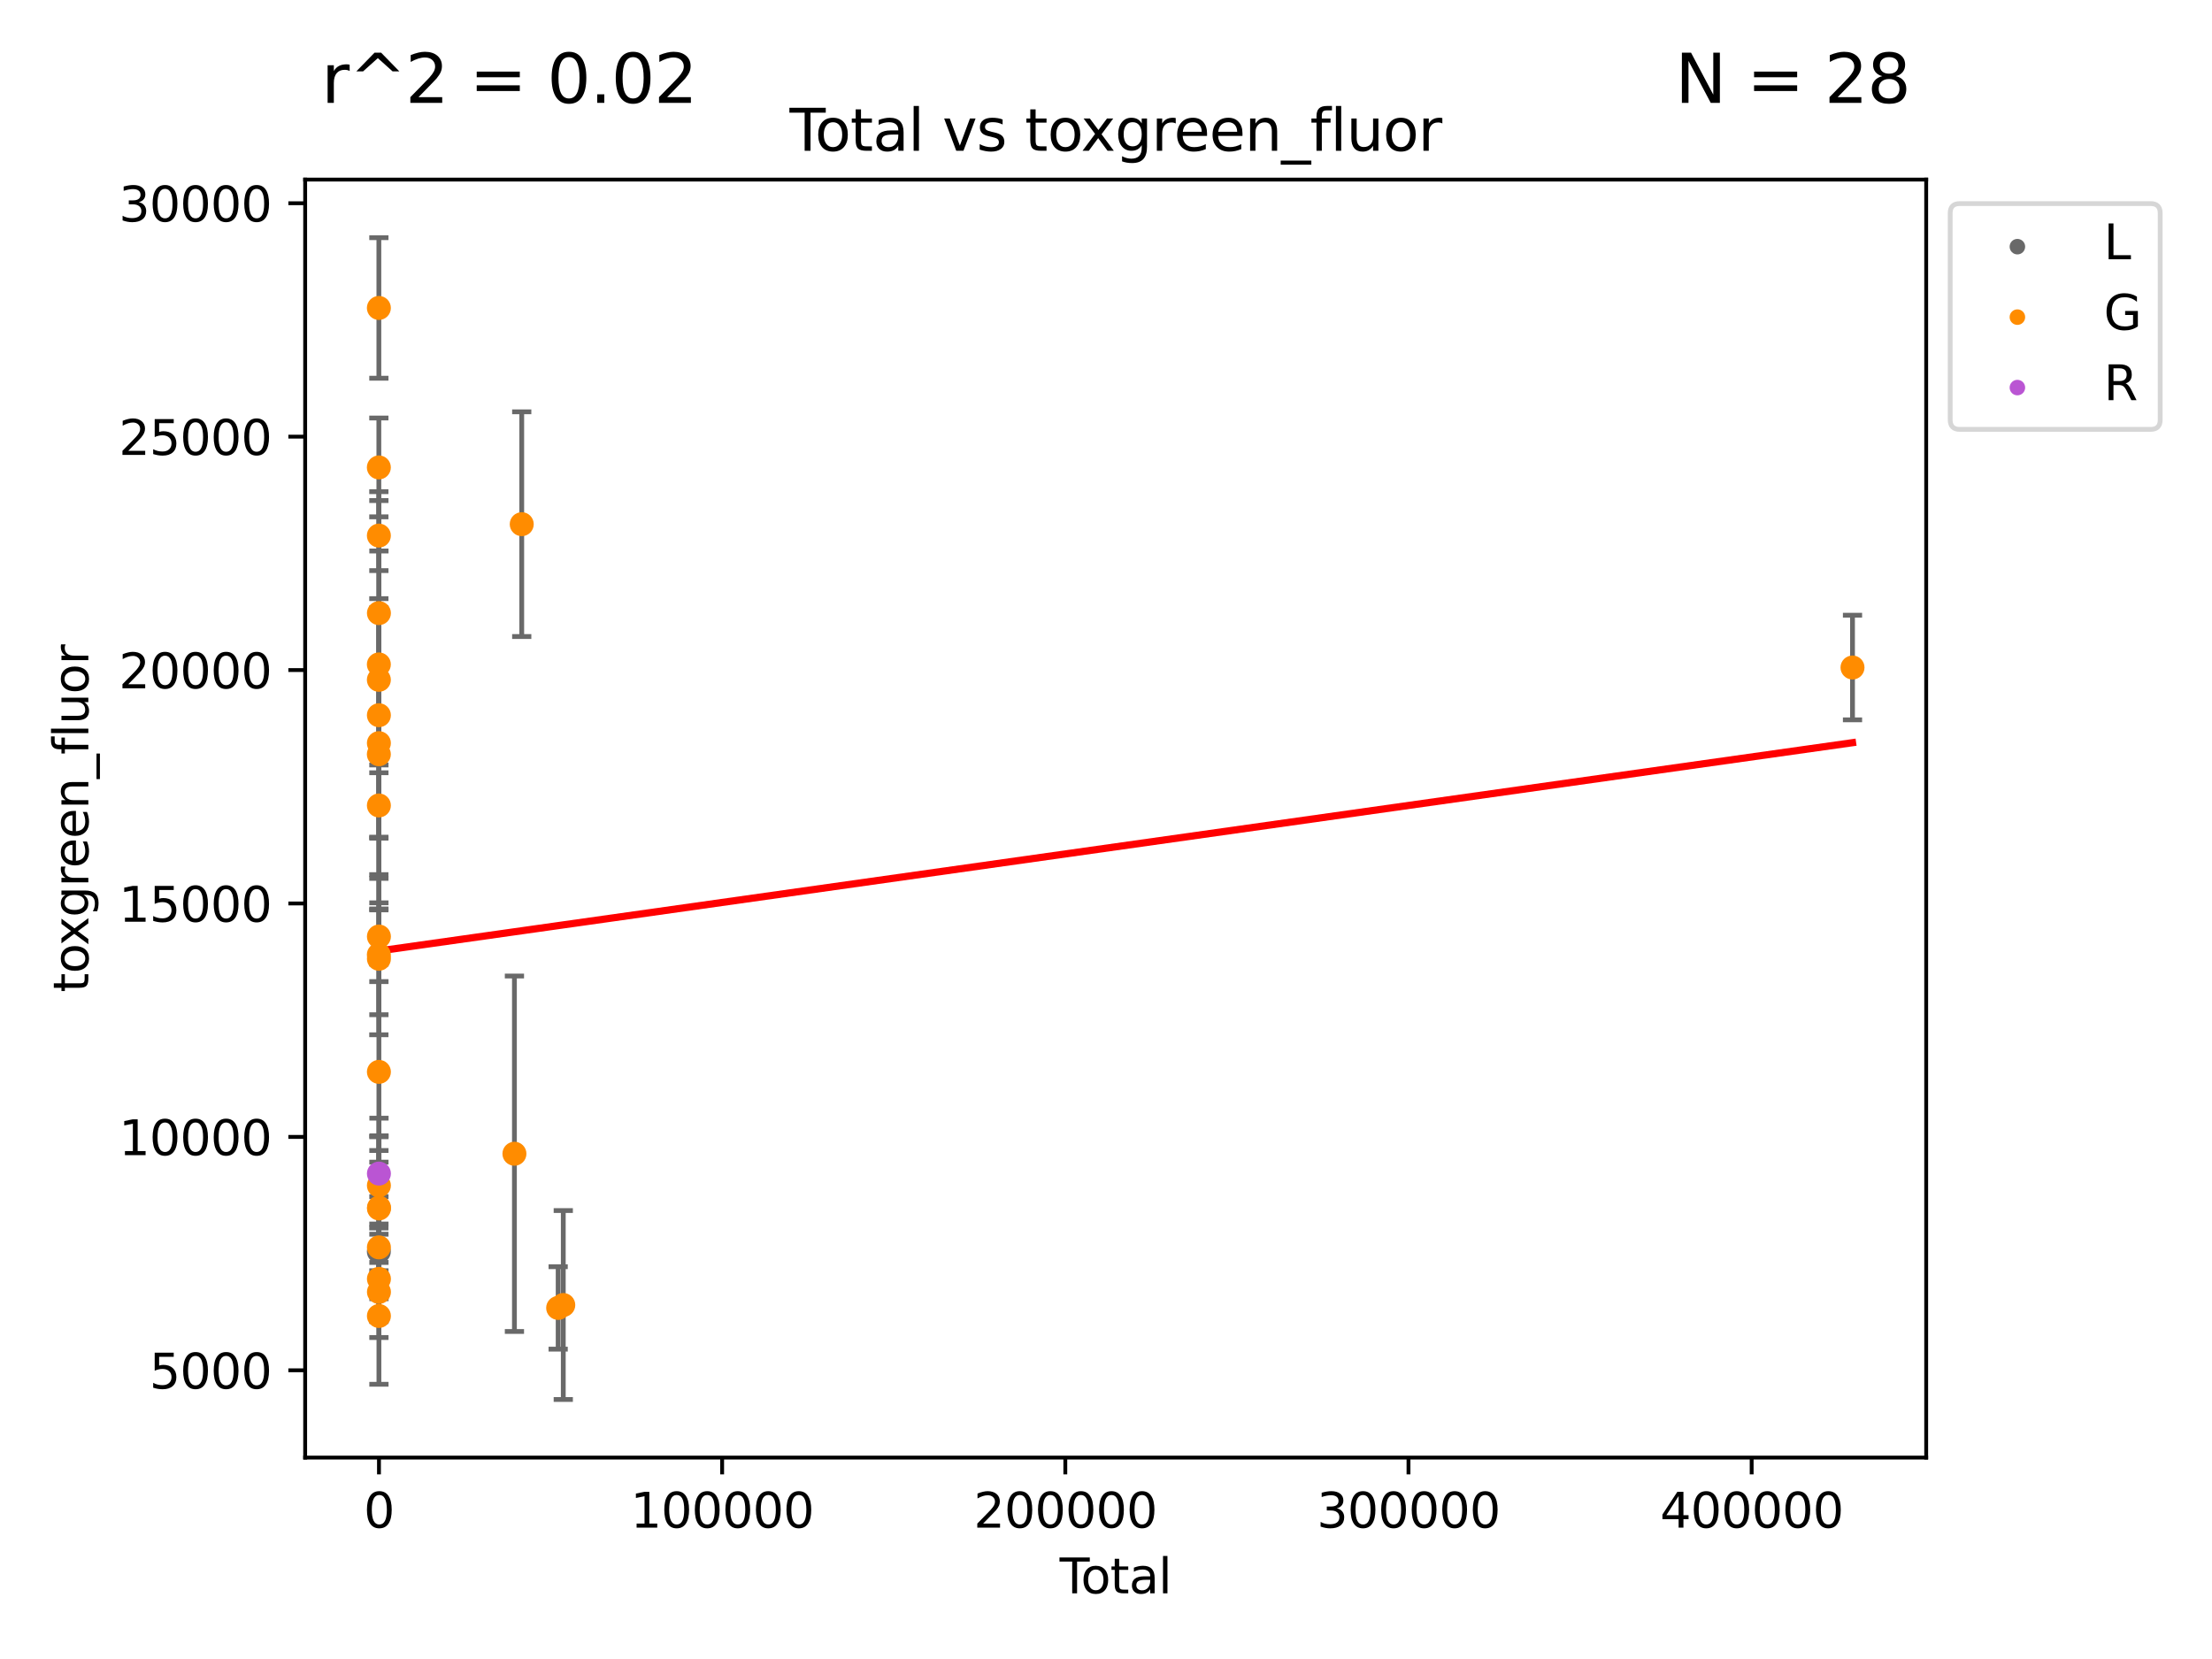 <?xml version="1.0" encoding="utf-8" standalone="no"?>
<!DOCTYPE svg PUBLIC "-//W3C//DTD SVG 1.1//EN"
  "http://www.w3.org/Graphics/SVG/1.1/DTD/svg11.dtd">
<svg xmlns:xlink="http://www.w3.org/1999/xlink" width="460.8pt" height="345.6pt" viewBox="0 0 460.8 345.6" xmlns="http://www.w3.org/2000/svg" version="1.1">
 <defs>
  <style type="text/css">*{stroke-linejoin: round; stroke-linecap: butt}</style>
 </defs>
 <g id="figure_1">
  <g id="patch_1">
   <path d="M 0 345.6 
L 460.8 345.6 
L 460.8 0 
L 0 0 
z
" style="fill: #ffffff"/>
  </g>
  <g id="axes_1">
   <g id="patch_2">
    <path d="M 63.571 303.64 
L 401.26 303.64 
L 401.26 37.411 
L 63.571 37.411 
z
" style="fill: #ffffff"/>
   </g>
   <g id="PathCollection_1">
    <defs>
     <path id="m800d72f5a9" d="M 0 1.118 
C 0.297 1.118 0.581 1 0.791 0.791 
C 1 0.581 1.118 0.297 1.118 0 
C 1.118 -0.297 1 -0.581 0.791 -0.791 
C 0.581 -1 0.297 -1.118 0 -1.118 
C -0.297 -1.118 -0.581 -1 -0.791 -0.791 
C -1 -0.581 -1.118 -0.297 -1.118 0 
C -1.118 0.297 -1 0.581 -0.791 0.791 
C -0.581 1 -0.297 1.118 0 1.118 
z
" style="stroke: #696969"/>
    </defs>
    <g clip-path="url(#p28533d0dc1)">
     <use xlink:href="#m800d72f5a9" x="78.921" y="260.724" style="fill: #696969; stroke: #696969"/>
    </g>
   </g>
   <g id="PathCollection_2">
    <defs>
     <path id="m711118e1ad" d="M 0 1.118 
C 0.297 1.118 0.581 1 0.791 0.791 
C 1 0.581 1.118 0.297 1.118 0 
C 1.118 -0.297 1 -0.581 0.791 -0.791 
C 0.581 -1 0.297 -1.118 0 -1.118 
C -0.297 -1.118 -0.581 -1 -0.791 -0.791 
C -1 -0.581 -1.118 -0.297 -1.118 0 
C -1.118 0.297 -1 0.581 -0.791 0.791 
C -0.581 1 -0.297 1.118 0 1.118 
z
" style="stroke: #ff8c00"/>
    </defs>
    <g clip-path="url(#p28533d0dc1)">
     <use xlink:href="#m711118e1ad" x="78.921" y="198.882" style="fill: #ff8c00; stroke: #ff8c00"/>
     <use xlink:href="#m711118e1ad" x="78.921" y="157.127" style="fill: #ff8c00; stroke: #ff8c00"/>
     <use xlink:href="#m711118e1ad" x="78.921" y="97.373" style="fill: #ff8c00; stroke: #ff8c00"/>
     <use xlink:href="#m711118e1ad" x="78.922" y="138.41" style="fill: #ff8c00; stroke: #ff8c00"/>
     <use xlink:href="#m711118e1ad" x="78.924" y="141.618" style="fill: #ff8c00; stroke: #ff8c00"/>
     <use xlink:href="#m711118e1ad" x="78.926" y="111.573" style="fill: #ff8c00; stroke: #ff8c00"/>
     <use xlink:href="#m711118e1ad" x="78.926" y="64.151" style="fill: #ff8c00; stroke: #ff8c00"/>
     <use xlink:href="#m711118e1ad" x="78.929" y="167.792" style="fill: #ff8c00; stroke: #ff8c00"/>
     <use xlink:href="#m711118e1ad" x="78.93" y="148.991" style="fill: #ff8c00; stroke: #ff8c00"/>
     <use xlink:href="#m711118e1ad" x="78.93" y="154.808" style="fill: #ff8c00; stroke: #ff8c00"/>
     <use xlink:href="#m711118e1ad" x="78.932" y="246.957" style="fill: #ff8c00; stroke: #ff8c00"/>
     <use xlink:href="#m711118e1ad" x="78.933" y="223.29" style="fill: #ff8c00; stroke: #ff8c00"/>
     <use xlink:href="#m711118e1ad" x="78.933" y="259.851" style="fill: #ff8c00; stroke: #ff8c00"/>
     <use xlink:href="#m711118e1ad" x="78.934" y="199.731" style="fill: #ff8c00; stroke: #ff8c00"/>
     <use xlink:href="#m711118e1ad" x="78.935" y="274.141" style="fill: #ff8c00; stroke: #ff8c00"/>
     <use xlink:href="#m711118e1ad" x="78.936" y="195.096" style="fill: #ff8c00; stroke: #ff8c00"/>
     <use xlink:href="#m711118e1ad" x="78.937" y="127.722" style="fill: #ff8c00; stroke: #ff8c00"/>
     <use xlink:href="#m711118e1ad" x="78.938" y="266.415" style="fill: #ff8c00; stroke: #ff8c00"/>
     <use xlink:href="#m711118e1ad" x="78.941" y="269.141" style="fill: #ff8c00; stroke: #ff8c00"/>
     <use xlink:href="#m711118e1ad" x="78.949" y="251.747" style="fill: #ff8c00; stroke: #ff8c00"/>
     <use xlink:href="#m711118e1ad" x="78.951" y="251.564" style="fill: #ff8c00; stroke: #ff8c00"/>
     <use xlink:href="#m711118e1ad" x="107.165" y="240.345" style="fill: #ff8c00; stroke: #ff8c00"/>
     <use xlink:href="#m711118e1ad" x="108.687" y="109.196" style="fill: #ff8c00; stroke: #ff8c00"/>
     <use xlink:href="#m711118e1ad" x="116.275" y="272.466" style="fill: #ff8c00; stroke: #ff8c00"/>
     <use xlink:href="#m711118e1ad" x="117.341" y="271.859" style="fill: #ff8c00; stroke: #ff8c00"/>
     <use xlink:href="#m711118e1ad" x="385.911" y="139.054" style="fill: #ff8c00; stroke: #ff8c00"/>
    </g>
   </g>
   <g id="PathCollection_3">
    <defs>
     <path id="m41a35c09b0" d="M 0 1.118 
C 0.297 1.118 0.581 1 0.791 0.791 
C 1 0.581 1.118 0.297 1.118 0 
C 1.118 -0.297 1 -0.581 0.791 -0.791 
C 0.581 -1 0.297 -1.118 0 -1.118 
C -0.297 -1.118 -0.581 -1 -0.791 -0.791 
C -1 -0.581 -1.118 -0.297 -1.118 0 
C -1.118 0.297 -1 0.581 -0.791 0.791 
C -0.581 1 -0.297 1.118 0 1.118 
z
" style="stroke: #ba55d3"/>
    </defs>
    <g clip-path="url(#p28533d0dc1)">
     <use xlink:href="#m41a35c09b0" x="78.934" y="244.48" style="fill: #ba55d3; stroke: #ba55d3"/>
    </g>
   </g>
   <g id="matplotlib.axis_1">
    <g id="xtick_1">
     <g id="line2d_1">
      <defs>
       <path id="maa93d0390c" d="M 0 0 
L 0 3.5 
" style="stroke: #000000; stroke-width: 0.8"/>
      </defs>
      <g>
       <use xlink:href="#maa93d0390c" x="78.946" y="303.64" style="stroke: #000000; stroke-width: 0.8"/>
      </g>
     </g>
     <g id="text_1">
      <!-- 0 -->
      <g transform="translate(75.765 318.238)scale(0.1 -0.1)">
       <defs>
        <path id="DejaVuSans-30" d="M 2034 4250 
Q 1547 4250 1301 3770 
Q 1056 3291 1056 2328 
Q 1056 1369 1301 889 
Q 1547 409 2034 409 
Q 2525 409 2770 889 
Q 3016 1369 3016 2328 
Q 3016 3291 2770 3770 
Q 2525 4250 2034 4250 
z
M 2034 4750 
Q 2819 4750 3233 4129 
Q 3647 3509 3647 2328 
Q 3647 1150 3233 529 
Q 2819 -91 2034 -91 
Q 1250 -91 836 529 
Q 422 1150 422 2328 
Q 422 3509 836 4129 
Q 1250 4750 2034 4750 
z
" transform="scale(0.016)"/>
       </defs>
       <use xlink:href="#DejaVuSans-30"/>
      </g>
     </g>
    </g>
    <g id="xtick_2">
     <g id="line2d_2">
      <g>
       <use xlink:href="#maa93d0390c" x="150.435" y="303.64" style="stroke: #000000; stroke-width: 0.8"/>
      </g>
     </g>
     <g id="text_2">
      <!-- 100000 -->
      <g transform="translate(131.347 318.238)scale(0.1 -0.1)">
       <defs>
        <path id="DejaVuSans-31" d="M 794 531 
L 1825 531 
L 1825 4091 
L 703 3866 
L 703 4441 
L 1819 4666 
L 2450 4666 
L 2450 531 
L 3481 531 
L 3481 0 
L 794 0 
L 794 531 
z
" transform="scale(0.016)"/>
       </defs>
       <use xlink:href="#DejaVuSans-31"/>
       <use xlink:href="#DejaVuSans-30" x="63.623"/>
       <use xlink:href="#DejaVuSans-30" x="127.246"/>
       <use xlink:href="#DejaVuSans-30" x="190.869"/>
       <use xlink:href="#DejaVuSans-30" x="254.492"/>
       <use xlink:href="#DejaVuSans-30" x="318.115"/>
      </g>
     </g>
    </g>
    <g id="xtick_3">
     <g id="line2d_3">
      <g>
       <use xlink:href="#maa93d0390c" x="221.924" y="303.64" style="stroke: #000000; stroke-width: 0.8"/>
      </g>
     </g>
     <g id="text_3">
      <!-- 200000 -->
      <g transform="translate(202.837 318.238)scale(0.1 -0.1)">
       <defs>
        <path id="DejaVuSans-32" d="M 1228 531 
L 3431 531 
L 3431 0 
L 469 0 
L 469 531 
Q 828 903 1448 1529 
Q 2069 2156 2228 2338 
Q 2531 2678 2651 2914 
Q 2772 3150 2772 3378 
Q 2772 3750 2511 3984 
Q 2250 4219 1831 4219 
Q 1534 4219 1204 4116 
Q 875 4013 500 3803 
L 500 4441 
Q 881 4594 1212 4672 
Q 1544 4750 1819 4750 
Q 2544 4750 2975 4387 
Q 3406 4025 3406 3419 
Q 3406 3131 3298 2873 
Q 3191 2616 2906 2266 
Q 2828 2175 2409 1742 
Q 1991 1309 1228 531 
z
" transform="scale(0.016)"/>
       </defs>
       <use xlink:href="#DejaVuSans-32"/>
       <use xlink:href="#DejaVuSans-30" x="63.623"/>
       <use xlink:href="#DejaVuSans-30" x="127.246"/>
       <use xlink:href="#DejaVuSans-30" x="190.869"/>
       <use xlink:href="#DejaVuSans-30" x="254.492"/>
       <use xlink:href="#DejaVuSans-30" x="318.115"/>
      </g>
     </g>
    </g>
    <g id="xtick_4">
     <g id="line2d_4">
      <g>
       <use xlink:href="#maa93d0390c" x="293.413" y="303.64" style="stroke: #000000; stroke-width: 0.8"/>
      </g>
     </g>
     <g id="text_4">
      <!-- 300000 -->
      <g transform="translate(274.326 318.238)scale(0.1 -0.1)">
       <defs>
        <path id="DejaVuSans-33" d="M 2597 2516 
Q 3050 2419 3304 2112 
Q 3559 1806 3559 1356 
Q 3559 666 3084 287 
Q 2609 -91 1734 -91 
Q 1441 -91 1130 -33 
Q 819 25 488 141 
L 488 750 
Q 750 597 1062 519 
Q 1375 441 1716 441 
Q 2309 441 2620 675 
Q 2931 909 2931 1356 
Q 2931 1769 2642 2001 
Q 2353 2234 1838 2234 
L 1294 2234 
L 1294 2753 
L 1863 2753 
Q 2328 2753 2575 2939 
Q 2822 3125 2822 3475 
Q 2822 3834 2567 4026 
Q 2313 4219 1838 4219 
Q 1578 4219 1281 4162 
Q 984 4106 628 3988 
L 628 4550 
Q 988 4650 1302 4700 
Q 1616 4750 1894 4750 
Q 2613 4750 3031 4423 
Q 3450 4097 3450 3541 
Q 3450 3153 3228 2886 
Q 3006 2619 2597 2516 
z
" transform="scale(0.016)"/>
       </defs>
       <use xlink:href="#DejaVuSans-33"/>
       <use xlink:href="#DejaVuSans-30" x="63.623"/>
       <use xlink:href="#DejaVuSans-30" x="127.246"/>
       <use xlink:href="#DejaVuSans-30" x="190.869"/>
       <use xlink:href="#DejaVuSans-30" x="254.492"/>
       <use xlink:href="#DejaVuSans-30" x="318.115"/>
      </g>
     </g>
    </g>
    <g id="xtick_5">
     <g id="line2d_5">
      <g>
       <use xlink:href="#maa93d0390c" x="364.903" y="303.64" style="stroke: #000000; stroke-width: 0.8"/>
      </g>
     </g>
     <g id="text_5">
      <!-- 400000 -->
      <g transform="translate(345.815 318.238)scale(0.1 -0.1)">
       <defs>
        <path id="DejaVuSans-34" d="M 2419 4116 
L 825 1625 
L 2419 1625 
L 2419 4116 
z
M 2253 4666 
L 3047 4666 
L 3047 1625 
L 3713 1625 
L 3713 1100 
L 3047 1100 
L 3047 0 
L 2419 0 
L 2419 1100 
L 313 1100 
L 313 1709 
L 2253 4666 
z
" transform="scale(0.016)"/>
       </defs>
       <use xlink:href="#DejaVuSans-34"/>
       <use xlink:href="#DejaVuSans-30" x="63.623"/>
       <use xlink:href="#DejaVuSans-30" x="127.246"/>
       <use xlink:href="#DejaVuSans-30" x="190.869"/>
       <use xlink:href="#DejaVuSans-30" x="254.492"/>
       <use xlink:href="#DejaVuSans-30" x="318.115"/>
      </g>
     </g>
    </g>
    <g id="text_6">
     <!-- Total -->
     <g transform="translate(220.739 331.917)scale(0.1 -0.1)">
      <defs>
       <path id="DejaVuSans-54" d="M -19 4666 
L 3928 4666 
L 3928 4134 
L 2272 4134 
L 2272 0 
L 1638 0 
L 1638 4134 
L -19 4134 
L -19 4666 
z
" transform="scale(0.016)"/>
       <path id="DejaVuSans-6f" d="M 1959 3097 
Q 1497 3097 1228 2736 
Q 959 2375 959 1747 
Q 959 1119 1226 758 
Q 1494 397 1959 397 
Q 2419 397 2687 759 
Q 2956 1122 2956 1747 
Q 2956 2369 2687 2733 
Q 2419 3097 1959 3097 
z
M 1959 3584 
Q 2709 3584 3137 3096 
Q 3566 2609 3566 1747 
Q 3566 888 3137 398 
Q 2709 -91 1959 -91 
Q 1206 -91 779 398 
Q 353 888 353 1747 
Q 353 2609 779 3096 
Q 1206 3584 1959 3584 
z
" transform="scale(0.016)"/>
       <path id="DejaVuSans-74" d="M 1172 4494 
L 1172 3500 
L 2356 3500 
L 2356 3053 
L 1172 3053 
L 1172 1153 
Q 1172 725 1289 603 
Q 1406 481 1766 481 
L 2356 481 
L 2356 0 
L 1766 0 
Q 1100 0 847 248 
Q 594 497 594 1153 
L 594 3053 
L 172 3053 
L 172 3500 
L 594 3500 
L 594 4494 
L 1172 4494 
z
" transform="scale(0.016)"/>
       <path id="DejaVuSans-61" d="M 2194 1759 
Q 1497 1759 1228 1600 
Q 959 1441 959 1056 
Q 959 750 1161 570 
Q 1363 391 1709 391 
Q 2188 391 2477 730 
Q 2766 1069 2766 1631 
L 2766 1759 
L 2194 1759 
z
M 3341 1997 
L 3341 0 
L 2766 0 
L 2766 531 
Q 2569 213 2275 61 
Q 1981 -91 1556 -91 
Q 1019 -91 701 211 
Q 384 513 384 1019 
Q 384 1609 779 1909 
Q 1175 2209 1959 2209 
L 2766 2209 
L 2766 2266 
Q 2766 2663 2505 2880 
Q 2244 3097 1772 3097 
Q 1472 3097 1187 3025 
Q 903 2953 641 2809 
L 641 3341 
Q 956 3463 1253 3523 
Q 1550 3584 1831 3584 
Q 2591 3584 2966 3190 
Q 3341 2797 3341 1997 
z
" transform="scale(0.016)"/>
       <path id="DejaVuSans-6c" d="M 603 4863 
L 1178 4863 
L 1178 0 
L 603 0 
L 603 4863 
z
" transform="scale(0.016)"/>
      </defs>
      <use xlink:href="#DejaVuSans-54"/>
      <use xlink:href="#DejaVuSans-6f" x="44.084"/>
      <use xlink:href="#DejaVuSans-74" x="105.266"/>
      <use xlink:href="#DejaVuSans-61" x="144.475"/>
      <use xlink:href="#DejaVuSans-6c" x="205.754"/>
     </g>
    </g>
   </g>
   <g id="matplotlib.axis_2">
    <g id="ytick_1">
     <g id="line2d_6">
      <defs>
       <path id="m1791bc00a5" d="M 0 0 
L -3.5 0 
" style="stroke: #000000; stroke-width: 0.8"/>
      </defs>
      <g>
       <use xlink:href="#m1791bc00a5" x="63.571" y="285.461" style="stroke: #000000; stroke-width: 0.8"/>
      </g>
     </g>
     <g id="text_7">
      <!-- 5000 -->
      <g transform="translate(31.121 289.26)scale(0.1 -0.1)">
       <defs>
        <path id="DejaVuSans-35" d="M 691 4666 
L 3169 4666 
L 3169 4134 
L 1269 4134 
L 1269 2991 
Q 1406 3038 1543 3061 
Q 1681 3084 1819 3084 
Q 2600 3084 3056 2656 
Q 3513 2228 3513 1497 
Q 3513 744 3044 326 
Q 2575 -91 1722 -91 
Q 1428 -91 1123 -41 
Q 819 9 494 109 
L 494 744 
Q 775 591 1075 516 
Q 1375 441 1709 441 
Q 2250 441 2565 725 
Q 2881 1009 2881 1497 
Q 2881 1984 2565 2268 
Q 2250 2553 1709 2553 
Q 1456 2553 1204 2497 
Q 953 2441 691 2322 
L 691 4666 
z
" transform="scale(0.016)"/>
       </defs>
       <use xlink:href="#DejaVuSans-35"/>
       <use xlink:href="#DejaVuSans-30" x="63.623"/>
       <use xlink:href="#DejaVuSans-30" x="127.246"/>
       <use xlink:href="#DejaVuSans-30" x="190.869"/>
      </g>
     </g>
    </g>
    <g id="ytick_2">
     <g id="line2d_7">
      <g>
       <use xlink:href="#m1791bc00a5" x="63.571" y="236.838" style="stroke: #000000; stroke-width: 0.8"/>
      </g>
     </g>
     <g id="text_8">
      <!-- 10000 -->
      <g transform="translate(24.759 240.637)scale(0.1 -0.1)">
       <use xlink:href="#DejaVuSans-31"/>
       <use xlink:href="#DejaVuSans-30" x="63.623"/>
       <use xlink:href="#DejaVuSans-30" x="127.246"/>
       <use xlink:href="#DejaVuSans-30" x="190.869"/>
       <use xlink:href="#DejaVuSans-30" x="254.492"/>
      </g>
     </g>
    </g>
    <g id="ytick_3">
     <g id="line2d_8">
      <g>
       <use xlink:href="#m1791bc00a5" x="63.571" y="188.214" style="stroke: #000000; stroke-width: 0.8"/>
      </g>
     </g>
     <g id="text_9">
      <!-- 15000 -->
      <g transform="translate(24.759 192.013)scale(0.1 -0.1)">
       <use xlink:href="#DejaVuSans-31"/>
       <use xlink:href="#DejaVuSans-35" x="63.623"/>
       <use xlink:href="#DejaVuSans-30" x="127.246"/>
       <use xlink:href="#DejaVuSans-30" x="190.869"/>
       <use xlink:href="#DejaVuSans-30" x="254.492"/>
      </g>
     </g>
    </g>
    <g id="ytick_4">
     <g id="line2d_9">
      <g>
       <use xlink:href="#m1791bc00a5" x="63.571" y="139.59" style="stroke: #000000; stroke-width: 0.8"/>
      </g>
     </g>
     <g id="text_10">
      <!-- 20000 -->
      <g transform="translate(24.759 143.389)scale(0.1 -0.1)">
       <use xlink:href="#DejaVuSans-32"/>
       <use xlink:href="#DejaVuSans-30" x="63.623"/>
       <use xlink:href="#DejaVuSans-30" x="127.246"/>
       <use xlink:href="#DejaVuSans-30" x="190.869"/>
       <use xlink:href="#DejaVuSans-30" x="254.492"/>
      </g>
     </g>
    </g>
    <g id="ytick_5">
     <g id="line2d_10">
      <g>
       <use xlink:href="#m1791bc00a5" x="63.571" y="90.967" style="stroke: #000000; stroke-width: 0.8"/>
      </g>
     </g>
     <g id="text_11">
      <!-- 25000 -->
      <g transform="translate(24.759 94.766)scale(0.1 -0.1)">
       <use xlink:href="#DejaVuSans-32"/>
       <use xlink:href="#DejaVuSans-35" x="63.623"/>
       <use xlink:href="#DejaVuSans-30" x="127.246"/>
       <use xlink:href="#DejaVuSans-30" x="190.869"/>
       <use xlink:href="#DejaVuSans-30" x="254.492"/>
      </g>
     </g>
    </g>
    <g id="ytick_6">
     <g id="line2d_11">
      <g>
       <use xlink:href="#m1791bc00a5" x="63.571" y="42.343" style="stroke: #000000; stroke-width: 0.8"/>
      </g>
     </g>
     <g id="text_12">
      <!-- 30000 -->
      <g transform="translate(24.759 46.142)scale(0.1 -0.1)">
       <use xlink:href="#DejaVuSans-33"/>
       <use xlink:href="#DejaVuSans-30" x="63.623"/>
       <use xlink:href="#DejaVuSans-30" x="127.246"/>
       <use xlink:href="#DejaVuSans-30" x="190.869"/>
       <use xlink:href="#DejaVuSans-30" x="254.492"/>
      </g>
     </g>
    </g>
    <g id="text_13">
     <!-- toxgreen_fluor -->
     <g transform="translate(18.401 206.72)rotate(-90)scale(0.1 -0.1)">
      <defs>
       <path id="DejaVuSans-78" d="M 3513 3500 
L 2247 1797 
L 3578 0 
L 2900 0 
L 1881 1375 
L 863 0 
L 184 0 
L 1544 1831 
L 300 3500 
L 978 3500 
L 1906 2253 
L 2834 3500 
L 3513 3500 
z
" transform="scale(0.016)"/>
       <path id="DejaVuSans-67" d="M 2906 1791 
Q 2906 2416 2648 2759 
Q 2391 3103 1925 3103 
Q 1463 3103 1205 2759 
Q 947 2416 947 1791 
Q 947 1169 1205 825 
Q 1463 481 1925 481 
Q 2391 481 2648 825 
Q 2906 1169 2906 1791 
z
M 3481 434 
Q 3481 -459 3084 -895 
Q 2688 -1331 1869 -1331 
Q 1566 -1331 1297 -1286 
Q 1028 -1241 775 -1147 
L 775 -588 
Q 1028 -725 1275 -790 
Q 1522 -856 1778 -856 
Q 2344 -856 2625 -561 
Q 2906 -266 2906 331 
L 2906 616 
Q 2728 306 2450 153 
Q 2172 0 1784 0 
Q 1141 0 747 490 
Q 353 981 353 1791 
Q 353 2603 747 3093 
Q 1141 3584 1784 3584 
Q 2172 3584 2450 3431 
Q 2728 3278 2906 2969 
L 2906 3500 
L 3481 3500 
L 3481 434 
z
" transform="scale(0.016)"/>
       <path id="DejaVuSans-72" d="M 2631 2963 
Q 2534 3019 2420 3045 
Q 2306 3072 2169 3072 
Q 1681 3072 1420 2755 
Q 1159 2438 1159 1844 
L 1159 0 
L 581 0 
L 581 3500 
L 1159 3500 
L 1159 2956 
Q 1341 3275 1631 3429 
Q 1922 3584 2338 3584 
Q 2397 3584 2469 3576 
Q 2541 3569 2628 3553 
L 2631 2963 
z
" transform="scale(0.016)"/>
       <path id="DejaVuSans-65" d="M 3597 1894 
L 3597 1613 
L 953 1613 
Q 991 1019 1311 708 
Q 1631 397 2203 397 
Q 2534 397 2845 478 
Q 3156 559 3463 722 
L 3463 178 
Q 3153 47 2828 -22 
Q 2503 -91 2169 -91 
Q 1331 -91 842 396 
Q 353 884 353 1716 
Q 353 2575 817 3079 
Q 1281 3584 2069 3584 
Q 2775 3584 3186 3129 
Q 3597 2675 3597 1894 
z
M 3022 2063 
Q 3016 2534 2758 2815 
Q 2500 3097 2075 3097 
Q 1594 3097 1305 2825 
Q 1016 2553 972 2059 
L 3022 2063 
z
" transform="scale(0.016)"/>
       <path id="DejaVuSans-6e" d="M 3513 2113 
L 3513 0 
L 2938 0 
L 2938 2094 
Q 2938 2591 2744 2837 
Q 2550 3084 2163 3084 
Q 1697 3084 1428 2787 
Q 1159 2491 1159 1978 
L 1159 0 
L 581 0 
L 581 3500 
L 1159 3500 
L 1159 2956 
Q 1366 3272 1645 3428 
Q 1925 3584 2291 3584 
Q 2894 3584 3203 3211 
Q 3513 2838 3513 2113 
z
" transform="scale(0.016)"/>
       <path id="DejaVuSans-5f" d="M 3263 -1063 
L 3263 -1509 
L -63 -1509 
L -63 -1063 
L 3263 -1063 
z
" transform="scale(0.016)"/>
       <path id="DejaVuSans-66" d="M 2375 4863 
L 2375 4384 
L 1825 4384 
Q 1516 4384 1395 4259 
Q 1275 4134 1275 3809 
L 1275 3500 
L 2222 3500 
L 2222 3053 
L 1275 3053 
L 1275 0 
L 697 0 
L 697 3053 
L 147 3053 
L 147 3500 
L 697 3500 
L 697 3744 
Q 697 4328 969 4595 
Q 1241 4863 1831 4863 
L 2375 4863 
z
" transform="scale(0.016)"/>
       <path id="DejaVuSans-75" d="M 544 1381 
L 544 3500 
L 1119 3500 
L 1119 1403 
Q 1119 906 1312 657 
Q 1506 409 1894 409 
Q 2359 409 2629 706 
Q 2900 1003 2900 1516 
L 2900 3500 
L 3475 3500 
L 3475 0 
L 2900 0 
L 2900 538 
Q 2691 219 2414 64 
Q 2138 -91 1772 -91 
Q 1169 -91 856 284 
Q 544 659 544 1381 
z
M 1991 3584 
L 1991 3584 
z
" transform="scale(0.016)"/>
      </defs>
      <use xlink:href="#DejaVuSans-74"/>
      <use xlink:href="#DejaVuSans-6f" x="39.209"/>
      <use xlink:href="#DejaVuSans-78" x="97.266"/>
      <use xlink:href="#DejaVuSans-67" x="156.445"/>
      <use xlink:href="#DejaVuSans-72" x="219.922"/>
      <use xlink:href="#DejaVuSans-65" x="258.785"/>
      <use xlink:href="#DejaVuSans-65" x="320.309"/>
      <use xlink:href="#DejaVuSans-6e" x="381.832"/>
      <use xlink:href="#DejaVuSans-5f" x="445.211"/>
      <use xlink:href="#DejaVuSans-66" x="495.211"/>
      <use xlink:href="#DejaVuSans-6c" x="530.416"/>
      <use xlink:href="#DejaVuSans-75" x="558.199"/>
      <use xlink:href="#DejaVuSans-6f" x="621.578"/>
      <use xlink:href="#DejaVuSans-72" x="682.76"/>
     </g>
    </g>
   </g>
   <g id="LineCollection_1">
    <path d="M 78.921 265.638 
L 78.921 255.81 
" clip-path="url(#p28533d0dc1)" style="fill: none; stroke: #696969"/>
   </g>
   <g id="line2d_12">
    <defs>
     <path id="m5c7fba3a67" d="M 2 0 
L -2 -0 
" style="stroke: #696969"/>
    </defs>
    <g clip-path="url(#p28533d0dc1)">
     <use xlink:href="#m5c7fba3a67" x="78.921" y="265.638" style="fill: #696969; stroke: #696969"/>
    </g>
   </g>
   <g id="line2d_13">
    <g clip-path="url(#p28533d0dc1)">
     <use xlink:href="#m5c7fba3a67" x="78.921" y="255.81" style="fill: #696969; stroke: #696969"/>
    </g>
   </g>
   <g id="LineCollection_2">
    <path d="M 78.921 215.56 
L 78.921 182.204 
" clip-path="url(#p28533d0dc1)" style="fill: none; stroke: #696969"/>
    <path d="M 78.921 189.545 
L 78.921 124.708 
" clip-path="url(#p28533d0dc1)" style="fill: none; stroke: #696969"/>
    <path d="M 78.921 107.668 
L 78.921 87.078 
" clip-path="url(#p28533d0dc1)" style="fill: none; stroke: #696969"/>
    <path d="M 78.922 174.394 
L 78.922 102.426 
" clip-path="url(#p28533d0dc1)" style="fill: none; stroke: #696969"/>
    <path d="M 78.924 142.282 
L 78.924 140.954 
" clip-path="url(#p28533d0dc1)" style="fill: none; stroke: #696969"/>
    <path d="M 78.926 118.87 
L 78.926 104.276 
" clip-path="url(#p28533d0dc1)" style="fill: none; stroke: #696969"/>
    <path d="M 78.926 78.789 
L 78.926 49.513 
" clip-path="url(#p28533d0dc1)" style="fill: none; stroke: #696969"/>
    <path d="M 78.929 174.604 
L 78.929 160.979 
" clip-path="url(#p28533d0dc1)" style="fill: none; stroke: #696969"/>
    <path d="M 78.93 159.354 
L 78.93 138.628 
" clip-path="url(#p28533d0dc1)" style="fill: none; stroke: #696969"/>
    <path d="M 78.93 182.985 
L 78.93 126.63 
" clip-path="url(#p28533d0dc1)" style="fill: none; stroke: #696969"/>
    <path d="M 78.932 257.112 
L 78.932 236.803 
" clip-path="url(#p28533d0dc1)" style="fill: none; stroke: #696969"/>
    <path d="M 78.933 242.094 
L 78.933 204.485 
" clip-path="url(#p28533d0dc1)" style="fill: none; stroke: #696969"/>
    <path d="M 78.933 264.721 
L 78.933 254.981 
" clip-path="url(#p28533d0dc1)" style="fill: none; stroke: #696969"/>
    <path d="M 78.934 211.385 
L 78.934 188.078 
" clip-path="url(#p28533d0dc1)" style="fill: none; stroke: #696969"/>
    <path d="M 78.935 278.632 
L 78.935 269.649 
" clip-path="url(#p28533d0dc1)" style="fill: none; stroke: #696969"/>
    <path d="M 78.936 200.837 
L 78.936 189.355 
" clip-path="url(#p28533d0dc1)" style="fill: none; stroke: #696969"/>
    <path d="M 78.937 140.663 
L 78.937 114.782 
" clip-path="url(#p28533d0dc1)" style="fill: none; stroke: #696969"/>
    <path d="M 78.938 288.365 
L 78.938 244.465 
" clip-path="url(#p28533d0dc1)" style="fill: none; stroke: #696969"/>
    <path d="M 78.941 275.294 
L 78.941 262.988 
" clip-path="url(#p28533d0dc1)" style="fill: none; stroke: #696969"/>
    <path d="M 78.949 270.555 
L 78.949 232.94 
" clip-path="url(#p28533d0dc1)" style="fill: none; stroke: #696969"/>
    <path d="M 78.951 266.519 
L 78.951 236.61 
" clip-path="url(#p28533d0dc1)" style="fill: none; stroke: #696969"/>
    <path d="M 107.165 277.369 
L 107.165 203.32 
" clip-path="url(#p28533d0dc1)" style="fill: none; stroke: #696969"/>
    <path d="M 108.687 132.601 
L 108.687 85.791 
" clip-path="url(#p28533d0dc1)" style="fill: none; stroke: #696969"/>
    <path d="M 116.275 281.051 
L 116.275 263.882 
" clip-path="url(#p28533d0dc1)" style="fill: none; stroke: #696969"/>
    <path d="M 117.341 291.539 
L 117.341 252.179 
" clip-path="url(#p28533d0dc1)" style="fill: none; stroke: #696969"/>
    <path d="M 385.911 149.954 
L 385.911 128.154 
" clip-path="url(#p28533d0dc1)" style="fill: none; stroke: #696969"/>
   </g>
   <g id="line2d_14">
    <g clip-path="url(#p28533d0dc1)">
     <use xlink:href="#m5c7fba3a67" x="78.921" y="215.56" style="fill: #696969; stroke: #696969"/>
     <use xlink:href="#m5c7fba3a67" x="78.921" y="189.545" style="fill: #696969; stroke: #696969"/>
     <use xlink:href="#m5c7fba3a67" x="78.921" y="107.668" style="fill: #696969; stroke: #696969"/>
     <use xlink:href="#m5c7fba3a67" x="78.922" y="174.394" style="fill: #696969; stroke: #696969"/>
     <use xlink:href="#m5c7fba3a67" x="78.924" y="142.282" style="fill: #696969; stroke: #696969"/>
     <use xlink:href="#m5c7fba3a67" x="78.926" y="118.87" style="fill: #696969; stroke: #696969"/>
     <use xlink:href="#m5c7fba3a67" x="78.926" y="78.789" style="fill: #696969; stroke: #696969"/>
     <use xlink:href="#m5c7fba3a67" x="78.929" y="174.604" style="fill: #696969; stroke: #696969"/>
     <use xlink:href="#m5c7fba3a67" x="78.93" y="159.354" style="fill: #696969; stroke: #696969"/>
     <use xlink:href="#m5c7fba3a67" x="78.93" y="182.985" style="fill: #696969; stroke: #696969"/>
     <use xlink:href="#m5c7fba3a67" x="78.932" y="257.112" style="fill: #696969; stroke: #696969"/>
     <use xlink:href="#m5c7fba3a67" x="78.933" y="242.094" style="fill: #696969; stroke: #696969"/>
     <use xlink:href="#m5c7fba3a67" x="78.933" y="264.721" style="fill: #696969; stroke: #696969"/>
     <use xlink:href="#m5c7fba3a67" x="78.934" y="211.385" style="fill: #696969; stroke: #696969"/>
     <use xlink:href="#m5c7fba3a67" x="78.935" y="278.632" style="fill: #696969; stroke: #696969"/>
     <use xlink:href="#m5c7fba3a67" x="78.936" y="200.837" style="fill: #696969; stroke: #696969"/>
     <use xlink:href="#m5c7fba3a67" x="78.937" y="140.663" style="fill: #696969; stroke: #696969"/>
     <use xlink:href="#m5c7fba3a67" x="78.938" y="288.365" style="fill: #696969; stroke: #696969"/>
     <use xlink:href="#m5c7fba3a67" x="78.941" y="275.294" style="fill: #696969; stroke: #696969"/>
     <use xlink:href="#m5c7fba3a67" x="78.949" y="270.555" style="fill: #696969; stroke: #696969"/>
     <use xlink:href="#m5c7fba3a67" x="78.951" y="266.519" style="fill: #696969; stroke: #696969"/>
     <use xlink:href="#m5c7fba3a67" x="107.165" y="277.369" style="fill: #696969; stroke: #696969"/>
     <use xlink:href="#m5c7fba3a67" x="108.687" y="132.601" style="fill: #696969; stroke: #696969"/>
     <use xlink:href="#m5c7fba3a67" x="116.275" y="281.051" style="fill: #696969; stroke: #696969"/>
     <use xlink:href="#m5c7fba3a67" x="117.341" y="291.539" style="fill: #696969; stroke: #696969"/>
     <use xlink:href="#m5c7fba3a67" x="385.911" y="149.954" style="fill: #696969; stroke: #696969"/>
    </g>
   </g>
   <g id="line2d_15">
    <g clip-path="url(#p28533d0dc1)">
     <use xlink:href="#m5c7fba3a67" x="78.921" y="182.204" style="fill: #696969; stroke: #696969"/>
     <use xlink:href="#m5c7fba3a67" x="78.921" y="124.708" style="fill: #696969; stroke: #696969"/>
     <use xlink:href="#m5c7fba3a67" x="78.921" y="87.078" style="fill: #696969; stroke: #696969"/>
     <use xlink:href="#m5c7fba3a67" x="78.922" y="102.426" style="fill: #696969; stroke: #696969"/>
     <use xlink:href="#m5c7fba3a67" x="78.924" y="140.954" style="fill: #696969; stroke: #696969"/>
     <use xlink:href="#m5c7fba3a67" x="78.926" y="104.276" style="fill: #696969; stroke: #696969"/>
     <use xlink:href="#m5c7fba3a67" x="78.926" y="49.513" style="fill: #696969; stroke: #696969"/>
     <use xlink:href="#m5c7fba3a67" x="78.929" y="160.979" style="fill: #696969; stroke: #696969"/>
     <use xlink:href="#m5c7fba3a67" x="78.93" y="138.628" style="fill: #696969; stroke: #696969"/>
     <use xlink:href="#m5c7fba3a67" x="78.93" y="126.63" style="fill: #696969; stroke: #696969"/>
     <use xlink:href="#m5c7fba3a67" x="78.932" y="236.803" style="fill: #696969; stroke: #696969"/>
     <use xlink:href="#m5c7fba3a67" x="78.933" y="204.485" style="fill: #696969; stroke: #696969"/>
     <use xlink:href="#m5c7fba3a67" x="78.933" y="254.981" style="fill: #696969; stroke: #696969"/>
     <use xlink:href="#m5c7fba3a67" x="78.934" y="188.078" style="fill: #696969; stroke: #696969"/>
     <use xlink:href="#m5c7fba3a67" x="78.935" y="269.649" style="fill: #696969; stroke: #696969"/>
     <use xlink:href="#m5c7fba3a67" x="78.936" y="189.355" style="fill: #696969; stroke: #696969"/>
     <use xlink:href="#m5c7fba3a67" x="78.937" y="114.782" style="fill: #696969; stroke: #696969"/>
     <use xlink:href="#m5c7fba3a67" x="78.938" y="244.465" style="fill: #696969; stroke: #696969"/>
     <use xlink:href="#m5c7fba3a67" x="78.941" y="262.988" style="fill: #696969; stroke: #696969"/>
     <use xlink:href="#m5c7fba3a67" x="78.949" y="232.94" style="fill: #696969; stroke: #696969"/>
     <use xlink:href="#m5c7fba3a67" x="78.951" y="236.61" style="fill: #696969; stroke: #696969"/>
     <use xlink:href="#m5c7fba3a67" x="107.165" y="203.32" style="fill: #696969; stroke: #696969"/>
     <use xlink:href="#m5c7fba3a67" x="108.687" y="85.791" style="fill: #696969; stroke: #696969"/>
     <use xlink:href="#m5c7fba3a67" x="116.275" y="263.882" style="fill: #696969; stroke: #696969"/>
     <use xlink:href="#m5c7fba3a67" x="117.341" y="252.179" style="fill: #696969; stroke: #696969"/>
     <use xlink:href="#m5c7fba3a67" x="385.911" y="128.154" style="fill: #696969; stroke: #696969"/>
    </g>
   </g>
   <g id="LineCollection_3">
    <path d="M 78.934 249.287 
L 78.934 239.674 
" clip-path="url(#p28533d0dc1)" style="fill: none; stroke: #696969"/>
   </g>
   <g id="line2d_16">
    <g clip-path="url(#p28533d0dc1)">
     <use xlink:href="#m5c7fba3a67" x="78.934" y="249.287" style="fill: #696969; stroke: #696969"/>
    </g>
   </g>
   <g id="line2d_17">
    <g clip-path="url(#p28533d0dc1)">
     <use xlink:href="#m5c7fba3a67" x="78.934" y="239.674" style="fill: #696969; stroke: #696969"/>
    </g>
   </g>
   <g id="line2d_18">
    <path d="M 78.921 198.101 
L 78.921 198.101 
L 78.921 198.101 
L 78.921 198.101 
L 78.922 198.101 
L 78.924 198.101 
L 78.926 198.101 
L 78.926 198.1 
L 78.929 198.1 
L 78.93 198.1 
L 78.93 198.1 
L 78.932 198.1 
L 78.933 198.1 
L 78.933 198.099 
L 78.934 198.099 
L 78.934 198.099 
L 78.935 198.099 
L 78.936 198.099 
L 78.937 198.099 
L 78.938 198.099 
L 78.941 198.098 
L 78.949 198.097 
L 78.951 198.097 
L 107.165 194.109 
L 108.687 193.894 
L 116.275 192.822 
L 117.341 192.671 
L 385.911 154.715 
" clip-path="url(#p28533d0dc1)" style="fill: none; stroke: #ff0000; stroke-width: 1.5; stroke-linecap: square"/>
   </g>
   <g id="line2d_19">
    <defs>
     <path id="m4bc7ad17a5" d="M 0 2 
C 0.53 2 1.039 1.789 1.414 1.414 
C 1.789 1.039 2 0.53 2 0 
C 2 -0.53 1.789 -1.039 1.414 -1.414 
C 1.039 -1.789 0.53 -2 0 -2 
C -0.53 -2 -1.039 -1.789 -1.414 -1.414 
C -1.789 -1.039 -2 -0.53 -2 0 
C -2 0.53 -1.789 1.039 -1.414 1.414 
C -1.039 1.789 -0.53 2 0 2 
z
" style="stroke: #696969"/>
    </defs>
    <g clip-path="url(#p28533d0dc1)">
     <use xlink:href="#m4bc7ad17a5" x="78.921" y="260.724" style="fill: #696969; stroke: #696969"/>
    </g>
   </g>
   <g id="line2d_20">
    <defs>
     <path id="m06b4ad0e1f" d="M 0 2 
C 0.53 2 1.039 1.789 1.414 1.414 
C 1.789 1.039 2 0.53 2 0 
C 2 -0.53 1.789 -1.039 1.414 -1.414 
C 1.039 -1.789 0.53 -2 0 -2 
C -0.53 -2 -1.039 -1.789 -1.414 -1.414 
C -1.789 -1.039 -2 -0.53 -2 0 
C -2 0.53 -1.789 1.039 -1.414 1.414 
C -1.039 1.789 -0.53 2 0 2 
z
" style="stroke: #ff8c00"/>
    </defs>
    <g clip-path="url(#p28533d0dc1)">
     <use xlink:href="#m06b4ad0e1f" x="78.921" y="198.882" style="fill: #ff8c00; stroke: #ff8c00"/>
     <use xlink:href="#m06b4ad0e1f" x="78.921" y="157.127" style="fill: #ff8c00; stroke: #ff8c00"/>
     <use xlink:href="#m06b4ad0e1f" x="78.921" y="97.373" style="fill: #ff8c00; stroke: #ff8c00"/>
     <use xlink:href="#m06b4ad0e1f" x="78.922" y="138.41" style="fill: #ff8c00; stroke: #ff8c00"/>
     <use xlink:href="#m06b4ad0e1f" x="78.924" y="141.618" style="fill: #ff8c00; stroke: #ff8c00"/>
     <use xlink:href="#m06b4ad0e1f" x="78.926" y="111.573" style="fill: #ff8c00; stroke: #ff8c00"/>
     <use xlink:href="#m06b4ad0e1f" x="78.926" y="64.151" style="fill: #ff8c00; stroke: #ff8c00"/>
     <use xlink:href="#m06b4ad0e1f" x="78.929" y="167.792" style="fill: #ff8c00; stroke: #ff8c00"/>
     <use xlink:href="#m06b4ad0e1f" x="78.93" y="148.991" style="fill: #ff8c00; stroke: #ff8c00"/>
     <use xlink:href="#m06b4ad0e1f" x="78.93" y="154.808" style="fill: #ff8c00; stroke: #ff8c00"/>
     <use xlink:href="#m06b4ad0e1f" x="78.932" y="246.957" style="fill: #ff8c00; stroke: #ff8c00"/>
     <use xlink:href="#m06b4ad0e1f" x="78.933" y="223.29" style="fill: #ff8c00; stroke: #ff8c00"/>
     <use xlink:href="#m06b4ad0e1f" x="78.933" y="259.851" style="fill: #ff8c00; stroke: #ff8c00"/>
     <use xlink:href="#m06b4ad0e1f" x="78.934" y="199.731" style="fill: #ff8c00; stroke: #ff8c00"/>
     <use xlink:href="#m06b4ad0e1f" x="78.935" y="274.141" style="fill: #ff8c00; stroke: #ff8c00"/>
     <use xlink:href="#m06b4ad0e1f" x="78.936" y="195.096" style="fill: #ff8c00; stroke: #ff8c00"/>
     <use xlink:href="#m06b4ad0e1f" x="78.937" y="127.722" style="fill: #ff8c00; stroke: #ff8c00"/>
     <use xlink:href="#m06b4ad0e1f" x="78.938" y="266.415" style="fill: #ff8c00; stroke: #ff8c00"/>
     <use xlink:href="#m06b4ad0e1f" x="78.941" y="269.141" style="fill: #ff8c00; stroke: #ff8c00"/>
     <use xlink:href="#m06b4ad0e1f" x="78.949" y="251.747" style="fill: #ff8c00; stroke: #ff8c00"/>
     <use xlink:href="#m06b4ad0e1f" x="78.951" y="251.564" style="fill: #ff8c00; stroke: #ff8c00"/>
     <use xlink:href="#m06b4ad0e1f" x="107.165" y="240.345" style="fill: #ff8c00; stroke: #ff8c00"/>
     <use xlink:href="#m06b4ad0e1f" x="108.687" y="109.196" style="fill: #ff8c00; stroke: #ff8c00"/>
     <use xlink:href="#m06b4ad0e1f" x="116.275" y="272.466" style="fill: #ff8c00; stroke: #ff8c00"/>
     <use xlink:href="#m06b4ad0e1f" x="117.341" y="271.859" style="fill: #ff8c00; stroke: #ff8c00"/>
     <use xlink:href="#m06b4ad0e1f" x="385.911" y="139.054" style="fill: #ff8c00; stroke: #ff8c00"/>
    </g>
   </g>
   <g id="line2d_21">
    <defs>
     <path id="m15030af32e" d="M 0 2 
C 0.53 2 1.039 1.789 1.414 1.414 
C 1.789 1.039 2 0.53 2 0 
C 2 -0.53 1.789 -1.039 1.414 -1.414 
C 1.039 -1.789 0.53 -2 0 -2 
C -0.53 -2 -1.039 -1.789 -1.414 -1.414 
C -1.789 -1.039 -2 -0.53 -2 0 
C -2 0.53 -1.789 1.039 -1.414 1.414 
C -1.039 1.789 -0.53 2 0 2 
z
" style="stroke: #ba55d3"/>
    </defs>
    <g clip-path="url(#p28533d0dc1)">
     <use xlink:href="#m15030af32e" x="78.934" y="244.48" style="fill: #ba55d3; stroke: #ba55d3"/>
    </g>
   </g>
   <g id="patch_3">
    <path d="M 63.571 303.64 
L 63.571 37.411 
" style="fill: none; stroke: #000000; stroke-width: 0.8; stroke-linejoin: miter; stroke-linecap: square"/>
   </g>
   <g id="patch_4">
    <path d="M 401.26 303.64 
L 401.26 37.411 
" style="fill: none; stroke: #000000; stroke-width: 0.8; stroke-linejoin: miter; stroke-linecap: square"/>
   </g>
   <g id="patch_5">
    <path d="M 63.571 303.64 
L 401.26 303.64 
" style="fill: none; stroke: #000000; stroke-width: 0.8; stroke-linejoin: miter; stroke-linecap: square"/>
   </g>
   <g id="patch_6">
    <path d="M 63.571 37.411 
L 401.26 37.411 
" style="fill: none; stroke: #000000; stroke-width: 0.8; stroke-linejoin: miter; stroke-linecap: square"/>
   </g>
   <g id="text_14">
    <!-- N = 28 -->
    <g transform="translate(348.964 21.426)scale(0.14 -0.14)">
     <defs>
      <path id="DejaVuSans-4e" d="M 628 4666 
L 1478 4666 
L 3547 763 
L 3547 4666 
L 4159 4666 
L 4159 0 
L 3309 0 
L 1241 3903 
L 1241 0 
L 628 0 
L 628 4666 
z
" transform="scale(0.016)"/>
      <path id="DejaVuSans-20" transform="scale(0.016)"/>
      <path id="DejaVuSans-3d" d="M 678 2906 
L 4684 2906 
L 4684 2381 
L 678 2381 
L 678 2906 
z
M 678 1631 
L 4684 1631 
L 4684 1100 
L 678 1100 
L 678 1631 
z
" transform="scale(0.016)"/>
      <path id="DejaVuSans-38" d="M 2034 2216 
Q 1584 2216 1326 1975 
Q 1069 1734 1069 1313 
Q 1069 891 1326 650 
Q 1584 409 2034 409 
Q 2484 409 2743 651 
Q 3003 894 3003 1313 
Q 3003 1734 2745 1975 
Q 2488 2216 2034 2216 
z
M 1403 2484 
Q 997 2584 770 2862 
Q 544 3141 544 3541 
Q 544 4100 942 4425 
Q 1341 4750 2034 4750 
Q 2731 4750 3128 4425 
Q 3525 4100 3525 3541 
Q 3525 3141 3298 2862 
Q 3072 2584 2669 2484 
Q 3125 2378 3379 2068 
Q 3634 1759 3634 1313 
Q 3634 634 3220 271 
Q 2806 -91 2034 -91 
Q 1263 -91 848 271 
Q 434 634 434 1313 
Q 434 1759 690 2068 
Q 947 2378 1403 2484 
z
M 1172 3481 
Q 1172 3119 1398 2916 
Q 1625 2713 2034 2713 
Q 2441 2713 2670 2916 
Q 2900 3119 2900 3481 
Q 2900 3844 2670 4047 
Q 2441 4250 2034 4250 
Q 1625 4250 1398 4047 
Q 1172 3844 1172 3481 
z
" transform="scale(0.016)"/>
     </defs>
     <use xlink:href="#DejaVuSans-4e"/>
     <use xlink:href="#DejaVuSans-20" x="74.805"/>
     <use xlink:href="#DejaVuSans-3d" x="106.592"/>
     <use xlink:href="#DejaVuSans-20" x="190.381"/>
     <use xlink:href="#DejaVuSans-32" x="222.168"/>
     <use xlink:href="#DejaVuSans-38" x="285.791"/>
    </g>
   </g>
   <g id="text_15">
    <!-- r^2 = 0.02 -->
    <g transform="translate(66.948 21.426)scale(0.14 -0.14)">
     <defs>
      <path id="DejaVuSans-5e" d="M 2988 4666 
L 4684 2925 
L 4056 2925 
L 2681 4159 
L 1306 2925 
L 678 2925 
L 2375 4666 
L 2988 4666 
z
" transform="scale(0.016)"/>
      <path id="DejaVuSans-2e" d="M 684 794 
L 1344 794 
L 1344 0 
L 684 0 
L 684 794 
z
" transform="scale(0.016)"/>
     </defs>
     <use xlink:href="#DejaVuSans-72"/>
     <use xlink:href="#DejaVuSans-5e" x="41.113"/>
     <use xlink:href="#DejaVuSans-32" x="124.902"/>
     <use xlink:href="#DejaVuSans-20" x="188.525"/>
     <use xlink:href="#DejaVuSans-3d" x="220.312"/>
     <use xlink:href="#DejaVuSans-20" x="304.102"/>
     <use xlink:href="#DejaVuSans-30" x="335.889"/>
     <use xlink:href="#DejaVuSans-2e" x="399.512"/>
     <use xlink:href="#DejaVuSans-30" x="431.299"/>
     <use xlink:href="#DejaVuSans-32" x="494.922"/>
    </g>
   </g>
   <g id="text_16">
    <!-- Total vs toxgreen_fluor -->
    <g transform="translate(164.48 31.411)scale(0.12 -0.12)">
     <defs>
      <path id="DejaVuSans-76" d="M 191 3500 
L 800 3500 
L 1894 563 
L 2988 3500 
L 3597 3500 
L 2284 0 
L 1503 0 
L 191 3500 
z
" transform="scale(0.016)"/>
      <path id="DejaVuSans-73" d="M 2834 3397 
L 2834 2853 
Q 2591 2978 2328 3040 
Q 2066 3103 1784 3103 
Q 1356 3103 1142 2972 
Q 928 2841 928 2578 
Q 928 2378 1081 2264 
Q 1234 2150 1697 2047 
L 1894 2003 
Q 2506 1872 2764 1633 
Q 3022 1394 3022 966 
Q 3022 478 2636 193 
Q 2250 -91 1575 -91 
Q 1294 -91 989 -36 
Q 684 19 347 128 
L 347 722 
Q 666 556 975 473 
Q 1284 391 1588 391 
Q 1994 391 2212 530 
Q 2431 669 2431 922 
Q 2431 1156 2273 1281 
Q 2116 1406 1581 1522 
L 1381 1569 
Q 847 1681 609 1914 
Q 372 2147 372 2553 
Q 372 3047 722 3315 
Q 1072 3584 1716 3584 
Q 2034 3584 2315 3537 
Q 2597 3491 2834 3397 
z
" transform="scale(0.016)"/>
     </defs>
     <use xlink:href="#DejaVuSans-54"/>
     <use xlink:href="#DejaVuSans-6f" x="44.084"/>
     <use xlink:href="#DejaVuSans-74" x="105.266"/>
     <use xlink:href="#DejaVuSans-61" x="144.475"/>
     <use xlink:href="#DejaVuSans-6c" x="205.754"/>
     <use xlink:href="#DejaVuSans-20" x="233.537"/>
     <use xlink:href="#DejaVuSans-76" x="265.324"/>
     <use xlink:href="#DejaVuSans-73" x="324.504"/>
     <use xlink:href="#DejaVuSans-20" x="376.604"/>
     <use xlink:href="#DejaVuSans-74" x="408.391"/>
     <use xlink:href="#DejaVuSans-6f" x="447.6"/>
     <use xlink:href="#DejaVuSans-78" x="505.656"/>
     <use xlink:href="#DejaVuSans-67" x="564.836"/>
     <use xlink:href="#DejaVuSans-72" x="628.312"/>
     <use xlink:href="#DejaVuSans-65" x="667.176"/>
     <use xlink:href="#DejaVuSans-65" x="728.699"/>
     <use xlink:href="#DejaVuSans-6e" x="790.223"/>
     <use xlink:href="#DejaVuSans-5f" x="853.602"/>
     <use xlink:href="#DejaVuSans-66" x="903.602"/>
     <use xlink:href="#DejaVuSans-6c" x="938.807"/>
     <use xlink:href="#DejaVuSans-75" x="966.59"/>
     <use xlink:href="#DejaVuSans-6f" x="1029.969"/>
     <use xlink:href="#DejaVuSans-72" x="1091.15"/>
    </g>
   </g>
   <g id="legend_1">
    <g id="patch_7">
     <path d="M 408.26 89.446 
L 448.008 89.446 
Q 450.008 89.446 450.008 87.446 
L 450.008 44.411 
Q 450.008 42.411 448.008 42.411 
L 408.26 42.411 
Q 406.26 42.411 406.26 44.411 
L 406.26 87.446 
Q 406.26 89.446 408.26 89.446 
z
" style="fill: #ffffff; opacity: 0.8; stroke: #cccccc; stroke-linejoin: miter"/>
    </g>
    <g id="PathCollection_4">
     <g>
      <use xlink:href="#m800d72f5a9" x="420.26" y="51.385" style="fill: #696969; stroke: #696969"/>
     </g>
    </g>
    <g id="text_17">
     <!-- L -->
     <g transform="translate(438.26 54.01)scale(0.1 -0.1)">
      <defs>
       <path id="DejaVuSans-4c" d="M 628 4666 
L 1259 4666 
L 1259 531 
L 3531 531 
L 3531 0 
L 628 0 
L 628 4666 
z
" transform="scale(0.016)"/>
      </defs>
      <use xlink:href="#DejaVuSans-4c"/>
     </g>
    </g>
    <g id="PathCollection_5">
     <g>
      <use xlink:href="#m711118e1ad" x="420.26" y="66.063" style="fill: #ff8c00; stroke: #ff8c00"/>
     </g>
    </g>
    <g id="text_18">
     <!-- G -->
     <g transform="translate(438.26 68.688)scale(0.1 -0.1)">
      <defs>
       <path id="DejaVuSans-47" d="M 3809 666 
L 3809 1919 
L 2778 1919 
L 2778 2438 
L 4434 2438 
L 4434 434 
Q 4069 175 3628 42 
Q 3188 -91 2688 -91 
Q 1594 -91 976 548 
Q 359 1188 359 2328 
Q 359 3472 976 4111 
Q 1594 4750 2688 4750 
Q 3144 4750 3555 4637 
Q 3966 4525 4313 4306 
L 4313 3634 
Q 3963 3931 3569 4081 
Q 3175 4231 2741 4231 
Q 1884 4231 1454 3753 
Q 1025 3275 1025 2328 
Q 1025 1384 1454 906 
Q 1884 428 2741 428 
Q 3075 428 3337 486 
Q 3600 544 3809 666 
z
" transform="scale(0.016)"/>
      </defs>
      <use xlink:href="#DejaVuSans-47"/>
     </g>
    </g>
    <g id="PathCollection_6">
     <g>
      <use xlink:href="#m41a35c09b0" x="420.26" y="80.741" style="fill: #ba55d3; stroke: #ba55d3"/>
     </g>
    </g>
    <g id="text_19">
     <!-- R -->
     <g transform="translate(438.26 83.366)scale(0.1 -0.1)">
      <defs>
       <path id="DejaVuSans-52" d="M 2841 2188 
Q 3044 2119 3236 1894 
Q 3428 1669 3622 1275 
L 4263 0 
L 3584 0 
L 2988 1197 
Q 2756 1666 2539 1819 
Q 2322 1972 1947 1972 
L 1259 1972 
L 1259 0 
L 628 0 
L 628 4666 
L 2053 4666 
Q 2853 4666 3247 4331 
Q 3641 3997 3641 3322 
Q 3641 2881 3436 2590 
Q 3231 2300 2841 2188 
z
M 1259 4147 
L 1259 2491 
L 2053 2491 
Q 2509 2491 2742 2702 
Q 2975 2913 2975 3322 
Q 2975 3731 2742 3939 
Q 2509 4147 2053 4147 
L 1259 4147 
z
" transform="scale(0.016)"/>
      </defs>
      <use xlink:href="#DejaVuSans-52"/>
     </g>
    </g>
   </g>
  </g>
 </g>
 <defs>
  <clipPath id="p28533d0dc1">
   <rect x="63.571" y="37.411" width="337.689" height="266.229"/>
  </clipPath>
 </defs>
</svg>
